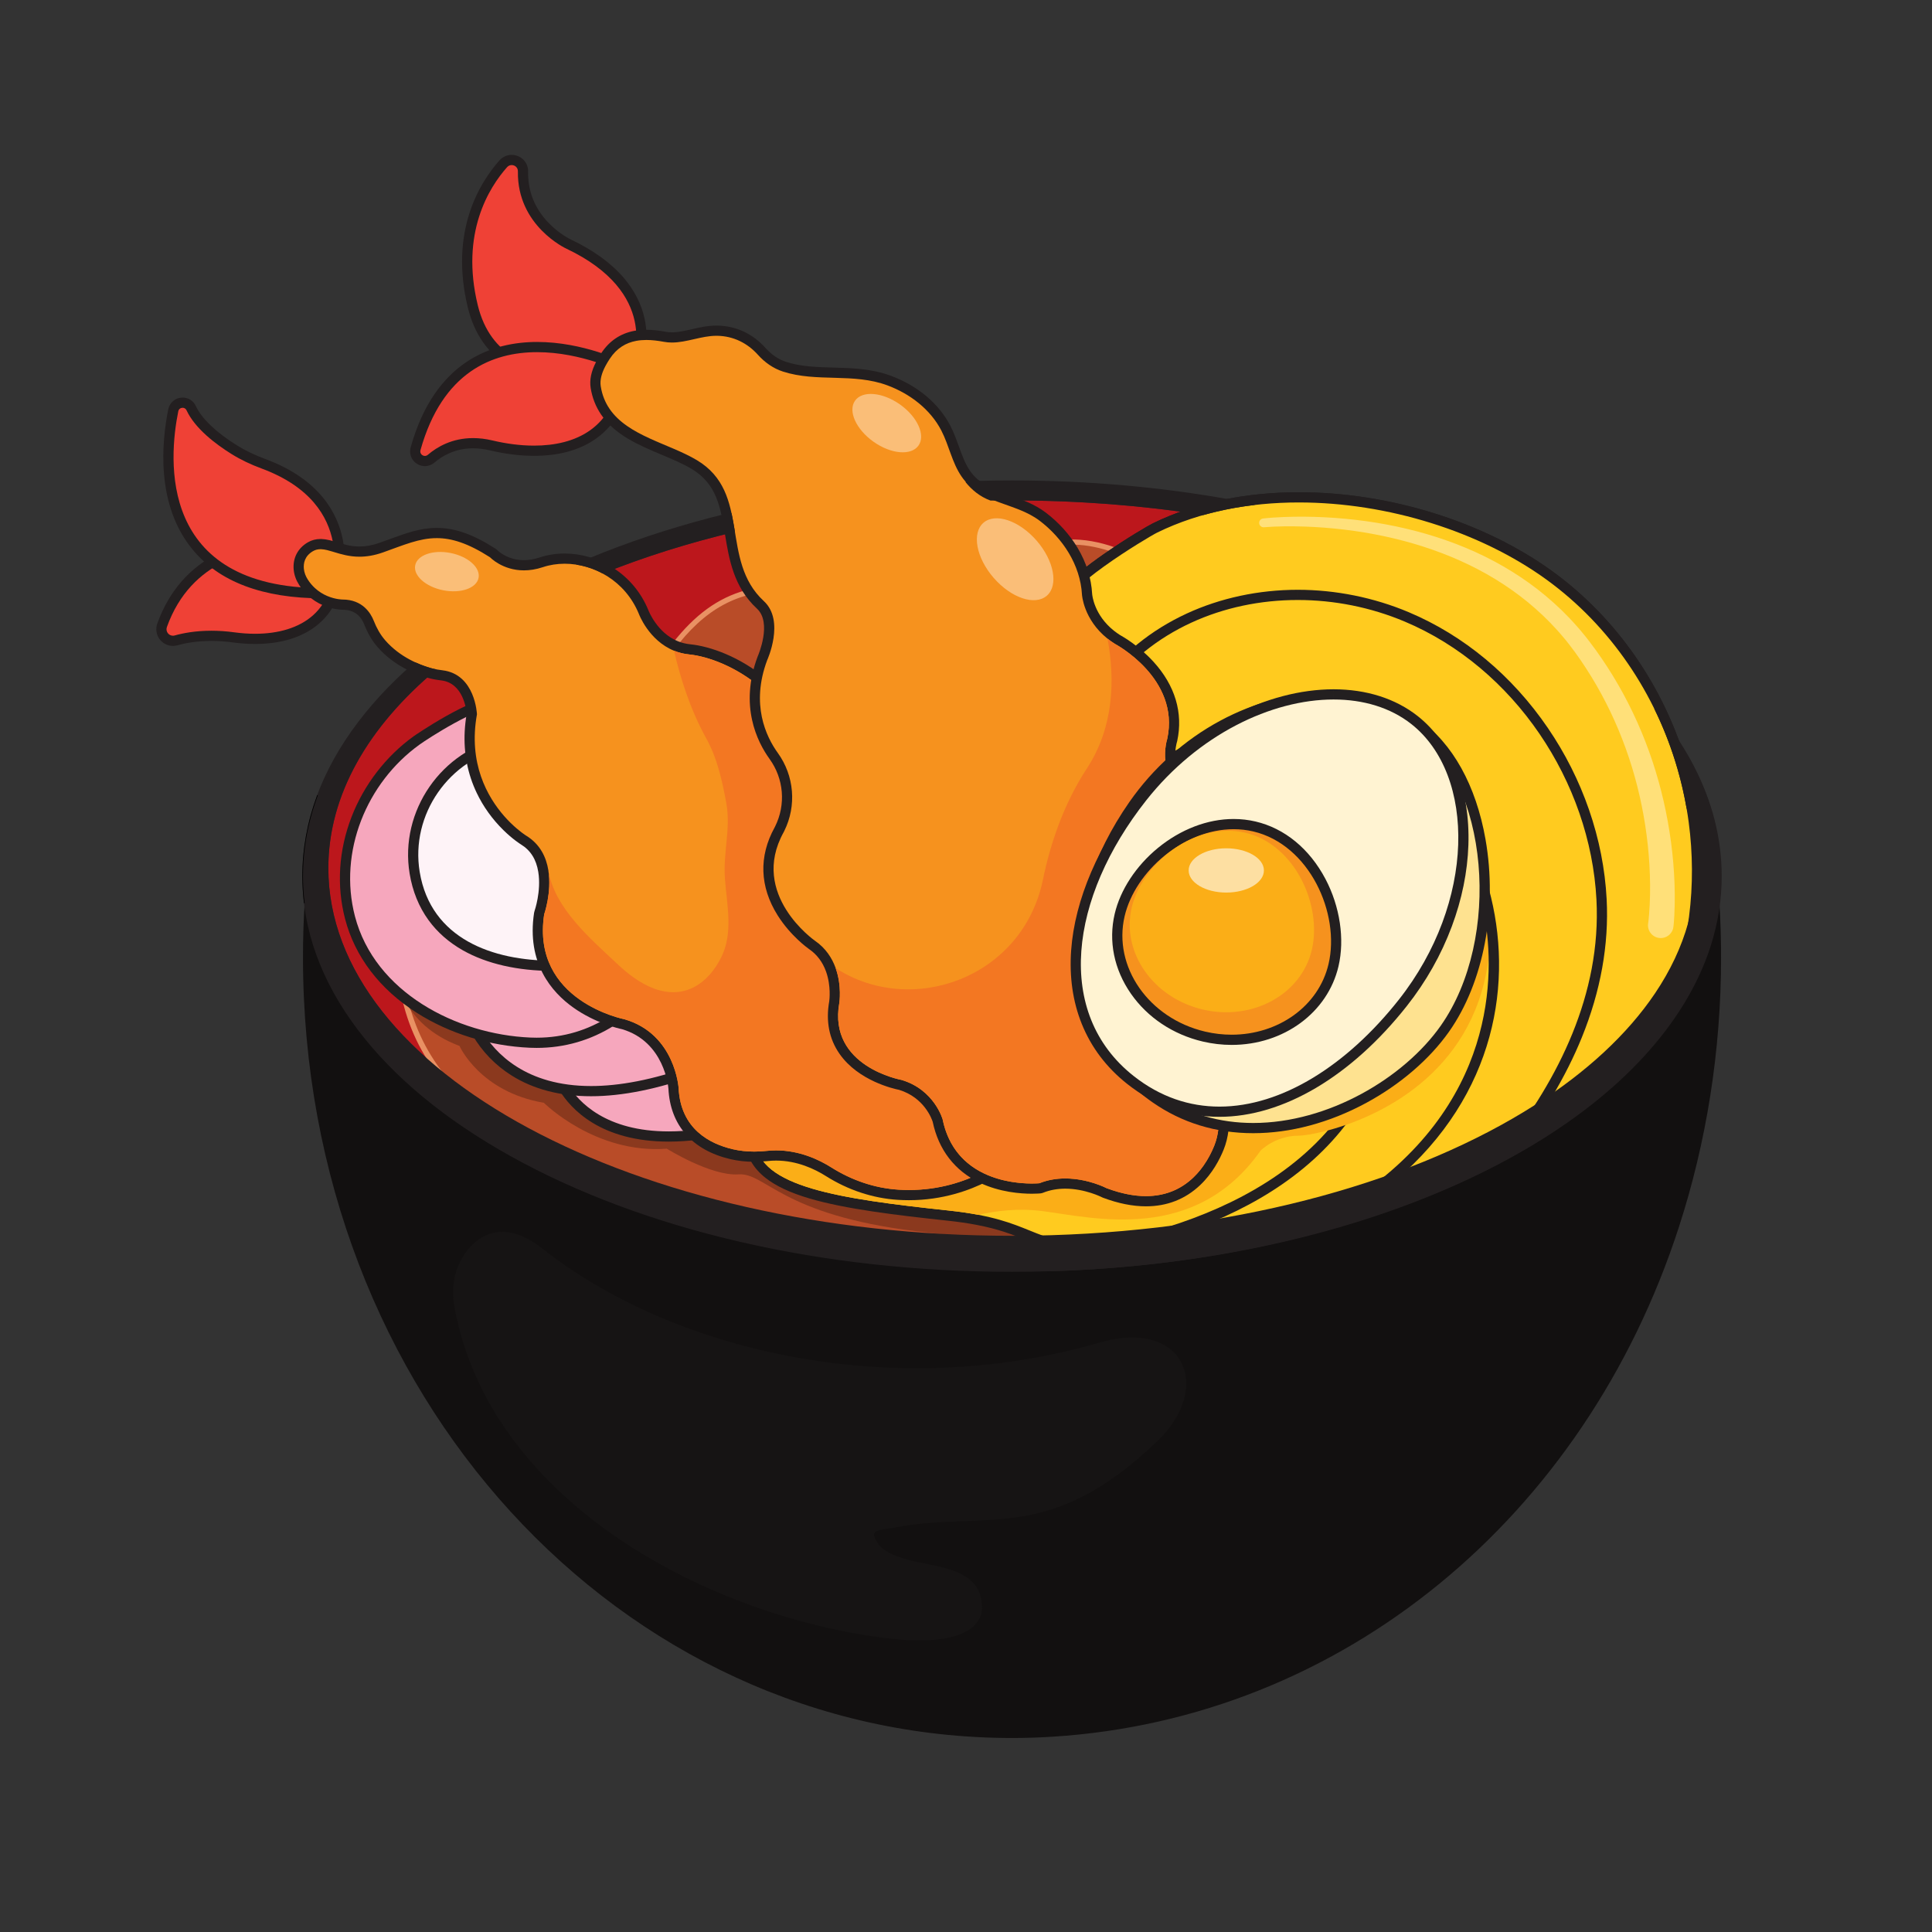<?xml version="1.0" encoding="UTF-8" standalone="no"?>
<svg
   xmlns:dc="http://purl.org/dc/elements/1.1/"
   xmlns:cc="http://creativecommons.org/ns#"
   xmlns:rdf="http://www.w3.org/1999/02/22-rdf-syntax-ns#"
   xmlns:svg="http://www.w3.org/2000/svg"
   xmlns="http://www.w3.org/2000/svg"
   xmlns:sodipodi="http://sodipodi.sourceforge.net/DTD/sodipodi-0.dtd"
   xmlns:inkscape="http://www.inkscape.org/namespaces/inkscape"
   version="1.1"
   id="svg2"
   xml:space="preserve"
   width="5333.333"
   height="5333.333"
   viewBox="0 0 5333.333 5333.333"
   sodipodi:docname="noodle-3899206.ai"><rect x="0" y="0" width="5333.333" height="5333.333" fill="#333333" stroke="none"/><defs
     id="defs6"><clipPath
       clipPathUnits="userSpaceOnUse"
       id="clipPath18"><path
         d="M 0,4000 H 4000 V 0 H 0 Z"
         id="path16" /></clipPath></defs><sodipodi:namedview
     pagecolor="#ffffff"
     bordercolor="#666666"
     borderopacity="1"
     objecttolerance="10"
     gridtolerance="10"
     guidetolerance="10"
     inkscape:pageopacity="0"
     inkscape:pageshadow="2"
     inkscape:window-width="640"
     inkscape:window-height="480"
     id="namedview4" /><g
     id="g10"
     inkscape:groupmode="layer"
     inkscape:label="noodle-3899206"
     transform="matrix(1.333,0,0,-1.333,0,5333.333)"><g
       id="g12"><g
         id="g14"
         clip-path="url(#clipPath18)"><g
           id="g20"
           transform="translate(3564.181,2018.466)"><path
             d="m 0,0 c 0,-195.991 -30.768,-384.004 -87.206,-558.233 -195.304,-603.078 -698.103,-1017.956 -1296.849,-1055.775 -27.888,-1.796 -56.015,-2.695 -84.301,-2.695 -810.953,0 -1468.382,710.701 -1468.382,1616.703 0,37.714 1.135,75.137 3.38,112.217 51.632,-425.733 687.802,-762.146 1465.002,-762.146 28.286,0 56.413,0.449 84.301,1.346 598.746,18.858 1101.545,237.614 1296.849,538.374 C -41.622,-40.038 -12.782,34.65 -3.38,112.27 -1.136,75.164 0,37.74 0,0"
             style="fill:#121010;fill-opacity:1;fill-rule:nonzero;stroke:none"
             id="path22" /></g><g
           id="g24"
           transform="translate(2095.825,3003.409)"><path
             d="m 0,0 c -391.99,0 -760.503,-85.039 -1037.656,-239.45 -276.907,-154.274 -429.406,-359.301 -429.406,-577.312 0,-218.022 152.499,-423.059 429.406,-577.338 277.15,-154.414 645.663,-239.453 1037.656,-239.453 28.11,0 56.46,0.454 84.261,1.349 290.582,9.15 566.956,65.641 799.244,163.369 228.1,95.965 399.801,225.429 496.539,374.401 57.723,88.869 86.991,182.289 86.991,277.672 0,77.197 -19.348,153.605 -57.505,227.099 C 1274.152,-328.824 916.214,-123.171 452.041,-39.542 306.586,-13.303 154.498,0 0,0 m 0,-1636.194 c -392.435,0 -761.405,85.158 -1038.942,239.787 -135.015,75.224 -241.029,162.835 -315.098,260.402 -76.748,101.095 -115.663,208.504 -115.663,319.243 0,110.732 38.915,218.135 115.663,319.227 74.069,97.562 180.083,185.171 315.098,260.392 C -761.403,-82.515 -392.433,2.641 0,2.641 c 154.655,0 306.9,-13.317 452.511,-39.583 226.854,-40.873 435.031,-113.153 602.016,-209.026 167.368,-96.092 290.936,-214.519 357.345,-342.477 38.357,-73.875 57.804,-150.692 57.804,-228.317 0,-95.901 -29.412,-189.807 -87.419,-279.11 -97.028,-149.417 -269.138,-279.227 -497.728,-375.398 -232.586,-97.848 -509.284,-154.414 -800.186,-163.575 -27.826,-0.895 -56.204,-1.349 -84.343,-1.349"
             style="fill:#231f20;fill-opacity:1;fill-rule:nonzero;stroke:none"
             id="path26" /></g><g
           id="g28"
           transform="translate(3511.655,2203.237)"><path
             d="m 0,0 c 0,-90.978 -29.667,-178.244 -84.087,-259.118 -188.317,-279.941 -673.13,-483.553 -1250.458,-501.105 -26.892,-0.835 -54.013,-1.253 -81.286,-1.253 -781.944,0 -1415.857,340.927 -1415.857,761.476 0,420.524 633.913,761.451 1415.857,761.451 152.156,0 298.735,-12.905 436.097,-36.824 C -534.648,647.219 -186,454.496 -55.591,211.946 -19.405,144.665 0,73.549 0,0"
             style="fill:#bc171c;fill-opacity:1;fill-rule:nonzero;stroke:none"
             id="path30" /></g><g
           id="g32"
           transform="translate(2391.678,2819.614)"><path
             d="m 0,0 c 0,0 -139.745,101.194 -255.396,38.55 -115.65,-62.644 -212.026,-120.469 -390.321,-86.738 -178.294,33.732 -269.851,0 -356.589,-115.65 -86.738,-115.651 -361.408,-38.551 -467.422,-245.758 -106.013,-207.207 -173.476,-525.247 67.463,-708.36 240.939,-183.113 1382.99,-558.979 2274.463,28.912 C 1763.672,-501.153 0,0 0,0"
             style="fill:#b94c28;fill-opacity:1;fill-rule:nonzero;stroke:none"
             id="path34" /></g><g
           id="g36"
           transform="translate(1630.102,2778.593)"><path
             d="m 0,0 c -102.752,0 -170.925,-38.547 -236.504,-125.987 -37.68,-50.241 -109.635,-65.246 -185.813,-81.133 -103.525,-21.59 -220.861,-46.06 -281.133,-163.861 -116.046,-226.819 -159.659,-530.279 65.959,-701.748 107.556,-81.745 444.46,-228.314 890.618,-273.621 78.8,-8.004 165.703,-13.205 258.289,-13.208 334.11,-0.011 743.018,67.702 1119.451,315.945 183.193,120.809 266.091,246.828 246.386,374.56 -14.17,91.847 -81.376,186.008 -199.756,279.865 -95.241,75.514 -223.504,150.873 -381.226,223.985 C 1027.413,-40.573 762.774,35.189 760.131,35.94 l -0.895,0.255 -0.758,0.547 c -1.37,0.989 -138.435,98.489 -249.783,38.186 L 494.937,67.456 C 383.845,7.065 287.901,-45.095 114.878,-12.356 72.001,-4.245 34.095,0 0,0 m 511.421,-1370.123 c -92.998,0 -180.213,5.223 -259.362,13.262 -243.83,24.763 -440.612,78.658 -562.756,119.512 -142.754,47.747 -267.31,106.141 -333.187,156.207 -110.1,83.678 -165.925,201.216 -165.925,349.351 0,153.238 60.745,294.849 96.955,365.623 62.573,122.299 182.537,147.316 288.379,169.39 74.172,15.468 144.231,30.078 179.519,77.13 C -154.701,0.69 -60.022,31.479 116.841,-1.977 286.167,-34.015 380.574,17.31 489.891,76.737 l 13.775,7.479 c 48.632,26.345 109.267,27.921 175.342,4.551 46.119,-16.31 79.351,-39.012 84.893,-42.919 17.123,-4.934 274.9,-80.068 536.702,-201.414 158.5,-73.467 287.5,-149.271 383.412,-225.308 120.558,-95.575 189.086,-191.991 203.678,-286.566 20.391,-132.176 -64.06,-261.706 -251.01,-384.993 -378.497,-249.603 -789.535,-317.69 -1125.262,-317.69"
             style="fill:#e99163;fill-opacity:1;fill-rule:nonzero;stroke:none"
             id="path38" /></g><g
           id="g40"
           transform="translate(822.412,1979.326)"><path
             d="m 0,0 c 0,0 7.599,-98.783 129.178,-144.376 0,0 41.793,-94.983 174.771,-117.78 0,0 106.382,-106.382 254.557,-94.984 0,0 91.185,-56.99 148.175,-53.191 56.991,3.8 87.385,-83.586 368.538,-117.78 281.153,-34.195 322.946,-3.799 322.946,-3.799 l -64.589,398.932 z"
             style="fill:#8b391e;fill-opacity:1;fill-rule:nonzero;stroke:none"
             id="path42" /></g><g
           id="g44"
           transform="translate(653.974,2338.148)"><path
             d="m 0,0 c -16.736,-49.683 -25.211,-100.571 -25.211,-151.501 0,-13.407 0.588,-26.898 1.753,-40.276 C -19.008,-127.399 -11.136,-63.031 0,0 m -24.463,-207.623 c -2.249,18.519 -3.389,37.402 -3.389,56.122 0,56.504 10.371,112.95 30.824,167.77 L 5.507,15.566 C -8.1,-57.539 -17.3,-132.604 -21.834,-207.544 Z"
             style="fill:#000000;fill-opacity:1;fill-rule:nonzero;stroke:none"
             id="path46" /></g><g
           id="g48"
           transform="translate(1385.005,1647.391)"><path
             d="m 0,0 c -135.594,0 -194.876,63.991 -218.145,102.134 -2.123,3.476 -2.056,7.866 0.173,11.275 1.966,3.013 5.307,4.79 8.842,4.79 0.468,0 0.941,-0.031 1.412,-0.095 14.847,-2 30.564,-3.01 46.718,-3.01 60.837,0 131.136,14.267 208.948,42.405 1.178,0.426 2.392,0.63 3.591,0.63 3.427,0 6.735,-1.671 8.744,-4.632 L 141.495,33.808 c 1.947,-2.871 2.362,-6.516 1.107,-9.752 -1.253,-3.235 -4.016,-5.646 -7.39,-6.453 C 86.422,5.922 40.932,0 0,0"
             style="fill:#f6a7bd;fill-opacity:1;fill-rule:nonzero;stroke:none"
             id="path50" /></g><g
           id="g52"
           transform="translate(1436.541,1816.087)"><path
             d="m 0,0 c -2.398,0 -4.825,-0.41 -7.181,-1.262 -76.654,-27.721 -145.747,-41.778 -205.358,-41.778 -15.683,0 -30.926,0.981 -45.307,2.917 -0.944,0.127 -1.886,0.189 -2.822,0.189 -7.071,0 -13.754,-3.553 -17.687,-9.579 -4.455,-6.822 -4.589,-15.597 -0.345,-22.553 24.423,-40.034 86.412,-107.193 227.166,-107.193 41.758,0 88.076,6.019 137.669,17.89 6.748,1.615 12.273,6.44 14.781,12.91 2.508,6.47 1.68,13.759 -2.216,19.5 L 17.489,-9.268 C 13.47,-3.345 6.854,0 0,0 m 0.005,-21.13 81.211,-119.691 c -51.064,-12.224 -95.008,-17.31 -132.75,-17.31 -130.244,0 -186.831,60.518 -209.13,97.068 14.941,-2.01 30.966,-3.105 48.125,-3.105 57.214,0 127.151,12.155 212.544,43.038"
             style="fill:#231f20;fill-opacity:1;fill-rule:nonzero;stroke:none"
             id="path54" /></g><g
           id="g56"
           transform="translate(1224.019,1741.351)"><path
             d="m 0,0 c -136.442,0 -203.944,66.064 -236.546,121.484 -2.177,3.704 -1.897,8.355 0.71,11.768 2.028,2.659 5.155,4.153 8.396,4.153 0.92,0 1.85,-0.119 2.767,-0.368 32.815,-8.904 66.315,-14.134 99.569,-15.539 4.153,-0.177 8.342,-0.268 12.449,-0.268 49.807,0 96.539,13 139.012,38.656 -0.991,18.756 -4.188,41.311 -9.523,67.16 -0.573,2.777 -0.005,5.67 1.576,8.024 1.581,2.356 4.043,3.975 6.831,4.496 l 112.692,21.05 c 0.651,0.121 1.302,0.18 1.946,0.18 4.35,0 8.349,-2.698 9.902,-6.904 L 222.437,57.268 c 0.976,-2.642 0.857,-5.562 -0.33,-8.115 -1.185,-2.55 -3.339,-4.526 -5.987,-5.483 C 136.002,14.693 63.289,0 0,0"
             style="fill:#f6a7bd;fill-opacity:1;fill-rule:nonzero;stroke:none"
             id="path58" /></g><g
           id="g60"
           transform="translate(1363.903,2012.711)"><path
             d="m 0,0 c -1.287,0 -2.587,-0.118 -3.891,-0.361 l -112.692,-21.05 c -5.577,-1.042 -10.5,-4.281 -13.662,-8.991 -3.162,-4.709 -4.298,-10.493 -3.151,-16.048 4.634,-22.458 7.619,-42.308 8.907,-59.216 -39.327,-22.502 -82.344,-33.899 -128.05,-33.899 -3.958,0 -7.995,0.086 -11.999,0.256 -32.476,1.373 -65.195,6.48 -97.254,15.181 -1.833,0.497 -3.693,0.738 -5.533,0.738 -6.484,0.001 -12.735,-2.99 -16.794,-8.309 -5.212,-6.827 -5.772,-16.13 -1.418,-23.533 20.27,-34.457 47.555,-62.63 81.099,-83.734 45.304,-28.504 100.667,-42.957 164.55,-42.957 64.519,0 138.442,14.904 219.717,44.299 5.293,1.916 9.604,5.863 11.975,10.967 2.372,5.106 2.608,10.946 0.657,16.225 L 19.807,-13.807 C 16.698,-5.395 8.7,0 0,0 m -0.012,-21.13 72.655,-196.624 c -85.367,-30.876 -155.33,-43.041 -212.531,-43.041 -134.45,0 -198.534,67.14 -227.437,116.276 33.673,-9.138 68.164,-14.473 101.89,-15.899 4.337,-0.184 8.637,-0.276 12.896,-0.276 56.802,0 106.726,16.189 149.818,43.483 -0.608,21.471 -4.173,46.878 -9.983,75.032 L -0.012,-21.13"
             style="fill:#231f20;fill-opacity:1;fill-rule:nonzero;stroke:none"
             id="path62" /></g><g
           id="g64"
           transform="translate(1111.365,1841.454)"><path
             d="m 0,0 c -4.406,0 -8.896,0.096 -13.346,0.284 -148.946,6.347 -329.277,90.171 -373.231,259.216 -17.329,66.673 -12.795,137.388 13.111,204.5 24.952,64.637 69.279,122.228 124.819,162.164 1.121,0.806 117.162,80.631 167.894,80.631 7.636,0 13.965,-1.75 18.812,-5.199 1.494,-1.064 2.687,-2.5 3.458,-4.163 8.724,-18.816 213.707,-462.893 218.861,-643.085 0.105,-3.726 -1.759,-7.233 -4.908,-9.227 C 108.201,15.181 55.892,0 0,0"
             style="fill:#f6a7bd;fill-opacity:1;fill-rule:nonzero;stroke:none"
             id="path66" /></g><g
           id="g68"
           transform="translate(1030.62,2558.813)"><path
             d="M 0,0 V -21.128 L -0.001,0 h -0.012 c -54.77,-0.011 -172.908,-81.792 -174.057,-82.618 -57.186,-41.12 -102.825,-100.406 -128.506,-166.936 -26.708,-69.188 -31.369,-142.137 -13.481,-210.961 20.432,-78.577 71.798,-145.92 148.546,-194.751 67.753,-43.109 151.019,-68.807 234.46,-72.362 4.6,-0.196 9.241,-0.295 13.796,-0.295 57.926,0 112.136,15.733 161.123,46.761 6.298,3.99 10.027,11.001 9.814,18.454 -5.214,182.336 -211.075,628.329 -219.836,647.225 -1.543,3.329 -3.927,6.198 -6.916,8.326 C 18.258,-2.408 9.871,0 0,0 m -0.008,-21.128 c 5.23,0.001 9.543,-1.005 12.686,-3.242 0,0 212.735,-458.851 217.884,-638.943 -43.088,-27.293 -93.02,-43.482 -149.817,-43.482 -4.263,0 -8.555,0.09 -12.896,0.275 -153.707,6.55 -322.521,93.889 -363.457,251.32 -34.624,133.213 23.98,276.409 133.873,355.429 18.234,13.111 119.535,78.634 161.727,78.643"
             style="fill:#231f20;fill-opacity:1;fill-rule:nonzero;stroke:none"
             id="path70" /></g><g
           id="g72"
           transform="translate(1144.771,2000.907)"><path
             d="m 0,0 c -161.564,0 -265.825,70.239 -286.048,192.706 -20.467,123.953 63.31,245.065 186.752,269.979 0.7,0.142 1.4,0.21 2.094,0.21 3.963,0 7.673,-2.239 9.474,-5.901 C -82.275,445.913 45.857,183.648 50.138,12.319 50.28,6.689 45.979,1.94 40.365,1.521 26.851,0.512 13.271,0 0,0"
             style="fill:#fef3f7;fill-opacity:1;fill-rule:nonzero;stroke:none"
             id="path74" /></g><g
           id="g76"
           transform="translate(1047.572,2474.366)"><path
             d="m 0,0 c -1.386,0 -2.787,-0.137 -4.187,-0.419 -128.953,-26.027 -216.467,-152.556 -195.084,-282.055 6.034,-36.539 19.198,-68.979 39.128,-96.417 18.251,-25.127 42.273,-46.209 71.398,-62.659 49.193,-27.785 113.492,-42.472 185.943,-42.472 13.533,0 27.379,0.521 41.152,1.548 11.231,0.839 19.831,10.339 19.549,21.598 -1.833,73.298 -25.842,171.28 -71.363,291.224 C 52.906,-81.041 20.321,-14.587 18.951,-11.802 15.346,-4.477 7.926,0 0,0 m -0.007,-21.13 c 0,0 132.51,-269.293 136.784,-440.274 -13.032,-0.972 -26.283,-1.49 -39.579,-1.49 -123.624,0 -252.641,44.687 -275.623,183.863 -19.635,118.907 61.302,234.263 178.418,257.901"
             style="fill:#231f20;fill-opacity:1;fill-rule:nonzero;stroke:none"
             id="path78" /></g><g
           id="g80"
           transform="translate(2343.84,1406.459)"><path
             d="m 0,0 c -125.449,0 -169.325,17.771 -215.775,36.583 -27.483,11.131 -55.898,22.639 -103.779,31.743 -18.484,3.539 -38.513,6.444 -61.244,8.88 -103.179,11.057 -210.134,23.7 -284.424,45.774 -80.924,24.045 -120.589,57.933 -124.823,106.642 -1.092,12.614 7.18,28.995 26.026,51.557 136.64,163.535 799.138,612.334 827.274,631.359 0.805,0.546 1.684,0.978 2.61,1.282 3.856,1.272 95.673,31.125 203.222,31.125 144.55,0 246.632,-55.017 295.21,-159.1 5.037,-10.807 9.553,-22.232 13.424,-33.958 C 620.715,621.604 592.187,436.842 505.046,281.182 411.264,113.722 268.969,12.592 114.649,3.72 71.687,1.251 33.113,0 0,0"
             style="fill:#ffcb1f;fill-opacity:1;fill-rule:nonzero;stroke:none"
             id="path82" /></g><g
           id="g84"
           transform="translate(2612.948,2361.968)"><path
             d="M 0,0 V -21.128 L -0.009,0 c -109.239,-0.004 -202.618,-30.362 -206.54,-31.654 -1.85,-0.61 -3.608,-1.473 -5.222,-2.565 -28.186,-19.059 -691.879,-468.673 -829.461,-633.338 -21.039,-25.183 -29.812,-43.452 -28.447,-59.234 2.486,-28.6 16.52,-53.227 41.711,-73.205 21.34,-16.925 50.985,-30.879 90.628,-42.658 75.147,-22.329 182.645,-35.043 286.31,-46.152 22.445,-2.408 42.192,-5.269 60.371,-8.749 46.879,-8.915 74.804,-20.224 101.809,-31.162 47.433,-19.21 92.235,-37.355 219.744,-37.355 33.781,0 71.479,1.221 115.252,3.734 83.616,4.808 162.493,34.788 234.441,89.108 63.548,47.976 120.454,114.971 164.567,193.741 88.523,158.126 117.369,346.213 73.493,479.176 -4.001,12.114 -8.67,23.923 -13.88,35.105 -28.265,60.561 -73.525,105.216 -134.528,132.736 C 122.478,-10.925 65.201,0 0,0 m -0.021,-21.128 c 107.116,0.004 228.504,-30.591 285.636,-153.004 4.886,-10.485 9.218,-21.446 12.968,-32.802 42.6,-129.093 12.545,-311.456 -71.862,-462.232 -81.793,-146.049 -214.583,-262.465 -381.786,-272.078 -44.489,-2.554 -82.022,-3.7 -114.041,-3.7 -196.765,0 -186.431,43.201 -317.581,68.14 -17.801,3.408 -38.217,6.445 -62.092,9.007 -228.474,24.482 -391.69,48.964 -399.85,142.826 -0.846,9.772 7.658,24.773 23.61,43.867 137.254,164.272 825.082,629.383 825.082,629.383 0,0 92.825,30.589 199.916,30.593"
             style="fill:#231f20;fill-opacity:1;fill-rule:nonzero;stroke:none"
             id="path86" /></g><g
           id="g88"
           transform="translate(2180.122,1379.056)"><path
             d="m 0,0 c -5.53,0 -10.149,4.279 -10.533,9.832 -0.395,5.666 3.762,10.629 9.408,11.237 176.157,18.928 595.582,101.278 685.506,456.208 9.666,38.139 13.507,76.183 11.418,113.076 -8.927,156.665 -128.294,274.808 -277.656,274.808 -42.538,0 -84.872,-9.553 -125.823,-28.395 -1.428,-0.657 -2.929,-0.97 -4.41,-0.97 -3.846,0 -7.544,2.112 -9.406,5.751 l -103.132,201.322 c -24.138,47.153 -49.611,96.917 -72.958,142.482 -46.186,90.126 -86.529,168.91 -86.666,169.181 -2.917,5.696 -3.185,12.354 -0.748,19.692 16.779,50.528 183.313,147.719 196.808,154.342 44.116,21.622 92.916,37.95 145.047,48.53 48.418,9.874 99.889,14.882 152.981,14.882 185.096,0 378.978,-60.42 518.636,-161.623 131.187,-95.106 229.052,-236.451 275.572,-397.998 10.535,-36.544 18.435,-74.199 23.48,-111.916 18.257,-136.881 -0.513,-275.067 -52.859,-389.107 -0.214,-0.467 -0.465,-0.917 -0.743,-1.348 C 1203.045,420.854 1087.957,319.466 941.099,236.782 847.03,183.791 740.448,138.406 624.315,101.892 431.756,41.264 221.817,6.984 0.338,0.006 0.224,0.003 0.11,0 0,0"
             style="fill:#ffcb1f;fill-opacity:1;fill-rule:nonzero;stroke:none"
             id="path90" /></g><g
           id="g92"
           transform="translate(2689.974,2981.597)"><path
             d="M 0,0 V -21.128 L -0.007,0 c -53.811,-0.001 -105.995,-5.08 -155.108,-15.095 -52.999,-10.759 -102.656,-27.377 -147.572,-49.392 -9.24,-4.534 -53.843,-30.558 -99.598,-62.325 -81.532,-56.605 -97.6,-83.141 -102.593,-98.176 -4.189,-12.614 -1.54,-22.153 1.421,-27.934 2.1,-4.107 42.072,-82.159 86.617,-169.087 22.812,-44.521 47.656,-93.053 71.3,-139.239 l 11.936,-23.316 92.853,-181.248 c 3.729,-7.278 11.122,-11.499 18.816,-11.499 2.959,0 5.961,0.624 8.819,1.938 39.562,18.203 80.409,27.431 121.405,27.429 143.676,-0.009 258.508,-113.869 267.109,-264.848 2.03,-35.811 -1.709,-72.781 -11.108,-109.877 -88.297,-348.501 -502.437,-429.606 -676.394,-448.3 -11.294,-1.214 -19.607,-11.139 -18.821,-22.47 0.771,-11.105 10.012,-19.666 21.067,-19.666 0.224,0 0.45,0 0.676,0.011 111.406,3.511 221.814,14.191 328.158,31.747 103.736,17.125 204.221,40.885 298.664,70.62 116.831,36.737 224.091,82.415 318.795,135.763 73.643,41.463 139.45,87.469 195.587,136.74 57.175,50.181 104.583,103.984 140.909,159.915 0.559,0.861 1.054,1.762 1.482,2.694 53.167,115.83 72.249,256.077 53.731,394.907 -5.114,38.245 -13.122,76.414 -23.803,113.455 -47.165,163.793 -146.434,307.137 -279.517,403.62 C 383.424,-61.17 187.229,0 0,0 m -0.016,-21.128 c 183.823,0.003 375.701,-60.526 512.439,-159.611 132.55,-96.096 226.713,-236.426 271.617,-392.368 10.408,-36.094 18.163,-73.012 23.161,-110.394 17.003,-127.475 2.241,-265.151 -51.989,-383.3 -71.312,-109.801 -184.643,-208.396 -329.147,-289.755 -92.978,-52.376 -198.837,-97.564 -314.77,-134.018 -185.338,-58.353 -396.31,-94.318 -621.143,-101.403 298.952,32.127 617.897,161.302 694.619,464.118 9.609,37.923 13.937,77.16 11.722,116.268 -9.65,169.377 -138.633,284.765 -288.202,284.775 -42.51,0.002 -86.666,-9.315 -130.238,-29.362 0,0 -42.251,82.467 -92.85,181.241 -27.077,52.891 -56.55,110.472 -83.24,162.564 -47.764,93.21 -86.537,168.927 -86.614,169.081 -18.549,36.223 171.735,150.25 191.263,159.833 44.364,21.744 92.36,37.485 142.494,47.661 48.737,9.939 99.5,14.669 150.878,14.67"
             style="fill:#231f20;fill-opacity:1;fill-rule:nonzero;stroke:none"
             id="path94" /></g><g
           id="g96"
           transform="translate(2839.669,1692.802)"><path
             d="m 0,0 c -71.176,-33.462 -134.243,-43.709 -150.75,-43.709 -47.538,0 -78.095,-30.583 -78.095,-30.583 -135.828,-193.534 -346.37,-139.208 -451.615,-125.634 -50.998,6.603 -98.034,0.423 -132.949,-7.711 -17.8,3.407 -38.216,6.444 -62.09,9.006 -228.475,24.482 -391.69,48.964 -399.851,142.826 -0.845,9.772 7.659,24.773 23.611,43.867 L 71.862,462.232 232.938,519.938 C 296.111,207.532 133.688,62.83 0,0"
             style="fill:#fbae17;fill-opacity:1;fill-rule:nonzero;stroke:none"
             id="path98" /></g><g
           id="g100"
           transform="translate(3116.045,1614.478)"><path
             d="m 0,0 c -3.002,0 -5.958,1.279 -8.026,3.688 -3.281,3.828 -3.4,9.44 -0.287,13.404 133.294,169.639 196.491,339.792 187.837,505.73 -12.817,245.947 -169.822,473.713 -390.687,566.77 -68.059,28.678 -143.222,43.836 -217.364,43.836 -160.473,0 -301.543,-67.392 -387.038,-184.898 -1.997,-2.744 -5.18,-4.349 -8.54,-4.349 -0.274,0 -0.549,0.01 -0.823,0.032 -3.66,0.286 -6.907,2.448 -8.581,5.715 -46.112,89.981 -86.512,168.873 -86.661,169.17 -2.922,5.707 -3.19,12.365 -0.753,19.703 16.779,50.529 183.314,147.719 196.808,154.342 44.116,21.623 92.916,37.948 145.048,48.53 48.418,9.874 99.888,14.882 152.98,14.882 185.096,0 378.979,-60.42 518.636,-161.622 131.187,-95.107 229.053,-236.453 275.572,-397.999 10.535,-36.545 18.438,-74.2 23.481,-111.916 18.256,-136.881 -0.514,-275.067 -52.86,-389.107 -0.214,-0.467 -0.465,-0.917 -0.743,-1.348 C 267.122,185.432 152.034,84.043 5.179,1.359 3.551,0.443 1.767,0 0,0"
             style="fill:#ffcb1f;fill-opacity:1;fill-rule:nonzero;stroke:none"
             id="path102" /></g><g
           id="g104"
           transform="translate(2689.975,2981.597)"><path
             d="M 0,0 V -21.128 L -0.008,0 c -53.811,-0.001 -105.995,-5.08 -155.108,-15.096 -52.998,-10.757 -102.655,-27.376 -147.571,-49.391 -9.242,-4.534 -53.843,-30.558 -99.599,-62.325 -81.532,-56.605 -97.6,-83.141 -102.593,-98.176 -4.189,-12.614 -1.54,-22.153 1.421,-27.934 2.112,-4.132 42.076,-82.166 86.617,-169.086 3.348,-6.533 9.845,-10.859 17.162,-11.429 0.55,-0.043 1.099,-0.064 1.645,-0.064 6.722,0 13.087,3.208 17.081,8.697 83.488,114.746 221.444,180.554 378.495,180.55 72.752,-0.002 146.496,-14.874 213.262,-43.008 217.217,-91.518 371.631,-315.593 384.239,-557.584 8.519,-163.311 -53.923,-331.083 -185.592,-498.656 -6.229,-7.928 -5.989,-19.153 0.574,-26.807 4.131,-4.817 10.044,-7.376 16.049,-7.376 3.534,0 7.101,0.886 10.356,2.719 73.647,41.465 139.454,87.471 195.591,136.742 57.175,50.181 104.583,103.984 140.909,159.915 0.559,0.861 1.054,1.762 1.482,2.694 53.167,115.83 72.249,256.077 53.731,394.907 -5.114,38.244 -13.122,76.414 -23.803,113.455 -47.165,163.793 -146.434,307.137 -279.517,403.62 C 383.423,-61.17 187.229,0 0,0 m -0.017,-21.128 c 183.823,0.003 375.702,-60.527 512.439,-159.611 132.55,-96.096 226.713,-236.426 271.617,-392.368 10.408,-36.095 18.163,-73.013 23.161,-110.394 17.003,-127.475 2.241,-265.152 -51.989,-383.3 -71.312,-109.801 -184.643,-208.396 -329.147,-289.755 110.163,140.202 200.306,316.755 190.079,512.81 -12.727,244.257 -169.726,480.142 -397.134,575.954 -70.556,29.731 -146.476,44.664 -221.466,44.666 -153.681,0.003 -303.504,-62.698 -395.581,-189.247 -47.764,93.21 -86.537,168.927 -86.614,169.081 -18.55,36.223 171.735,150.25 191.263,159.833 44.364,21.744 92.36,37.485 142.494,47.661 48.737,9.939 99.5,14.669 150.878,14.67"
             style="fill:#231f20;fill-opacity:1;fill-rule:nonzero;stroke:none"
             id="path106" /></g><g
           id="g108"
           transform="translate(2801.268,1480.457)"><path
             d="m 0,0 c -4.011,0 -7.799,2.298 -9.573,6.103 -2.24,4.798 -0.575,10.517 3.888,13.367 C 313.9,223.483 303.54,508.106 284.251,621.008 252.345,807.756 131.93,966.042 -2.071,997.378 c -46.234,10.808 -91.669,16.288 -135.048,16.288 -135.304,0 -228.219,-52.035 -282.342,-95.685 -1.893,-1.529 -4.24,-2.342 -6.631,-2.342 -0.732,0 -1.468,0.076 -2.197,0.231 -3.11,0.662 -5.757,2.689 -7.206,5.52 l -10.26,20.043 c -24.143,47.163 -49.625,96.941 -72.976,142.516 -1.819,3.547 -1.486,7.812 0.859,11.033 89.516,123.033 236.814,193.596 404.122,193.596 76.936,0 154.937,-15.731 225.568,-45.495 112.535,-47.413 210.634,-129.052 283.696,-236.09 72.03,-105.529 113.487,-226.228 119.885,-349.05 8.932,-171.191 -55.776,-346.106 -192.32,-519.885 -0.856,-1.088 -1.916,-1.996 -3.123,-2.677 C 225.885,82.39 119.3,37.005 3.17,0.49 2.117,0.16 1.053,0 0,0"
             style="fill:#ffcb1f;fill-opacity:1;fill-rule:nonzero;stroke:none"
             id="path110" /></g><g
           id="g112"
           transform="translate(2687.544,2779.599)"><path
             d="M 0,0 V -21.128 L -0.009,0 c -80.761,-0.004 -160.206,-16.99 -229.766,-49.122 -74.594,-34.457 -136.136,-84.528 -182.916,-148.822 -4.688,-6.443 -5.353,-14.974 -1.719,-22.065 22.878,-44.654 47.802,-93.34 71.508,-139.648 l 11.728,-22.91 c 2.899,-5.661 8.193,-9.716 14.413,-11.038 1.457,-0.31 2.93,-0.462 4.393,-0.462 4.783,0 9.474,1.625 13.265,4.683 52.797,42.583 143.488,93.344 275.707,93.343 42.572,0 87.201,-5.386 132.647,-16.009 61.727,-14.435 123.562,-58.578 174.116,-124.297 51.878,-67.44 88.881,-153.94 104.194,-243.567 18.933,-110.824 29.044,-390.246 -285.206,-590.853 -8.93,-5.702 -12.257,-17.137 -7.779,-26.739 3.549,-7.608 11.127,-12.202 19.148,-12.202 2.104,0 4.238,0.316 6.339,0.977 116.836,36.738 224.098,82.417 318.802,135.765 2.411,1.358 4.532,3.177 6.243,5.354 62.36,79.364 110.521,160.3 143.145,240.558 39.026,96.005 56.326,192.366 51.42,286.407 -3.244,62.26 -15.55,124.63 -36.575,185.375 -20.666,59.707 -49.31,116.593 -85.135,169.079 -74.209,108.72 -173.908,191.665 -288.32,239.87 C 157.726,-16.019 78.316,0 0,0 m -0.026,-21.128 c 75.004,0.003 150.896,-14.929 221.464,-44.666 227.41,-95.812 384.409,-331.697 397.135,-575.954 10.228,-196.055 -79.916,-372.609 -190.078,-512.81 -92.978,-52.376 -198.838,-97.564 -314.77,-134.018 511.083,326.261 281.253,931.404 0.335,997.099 -49.817,11.645 -95.623,16.564 -137.455,16.564 -140.498,0.002 -236.225,-55.483 -288.972,-98.025 -27.077,52.891 -56.55,110.47 -83.24,162.563 92.068,126.538 241.915,189.239 395.581,189.247"
             style="fill:#231f20;fill-opacity:1;fill-rule:nonzero;stroke:none"
             id="path114" /></g><g
           id="g116"
           transform="translate(2615.75,2927.268)"><path
             d="m 0,0 c 14.555,1.616 28.57,2.428 42.849,3.036 14.215,0.558 28.431,0.78 42.644,0.666 28.426,-0.206 56.843,-1.65 85.169,-4.327 56.641,-5.34 112.977,-15.582 167.899,-31.577 54.875,-16.027 108.385,-37.875 158.352,-66.643 24.969,-14.376 49.036,-30.451 71.894,-48.171 22.769,-17.822 44.475,-37.13 64.488,-58.125 4.94,-5.304 10.003,-10.505 14.732,-16.004 l 7.202,-8.158 6.954,-8.37 c 9.295,-11.162 18.023,-22.782 26.466,-34.361 16.806,-23.351 32.524,-47.519 46.868,-72.502 28.766,-49.922 52.366,-102.855 70.608,-157.576 18.228,-54.736 31.127,-111.237 38.707,-168.5 3.796,-28.637 6.236,-57.47 7.244,-86.44 0.489,-14.489 0.635,-29.008 0.326,-43.593 -0.152,-7.293 -0.415,-14.602 -0.812,-21.954 -0.208,-3.681 -0.437,-7.367 -0.724,-11.09 l -0.47,-5.632 -0.279,-2.883 -0.352,-3.192 c -1.6,-14.498 -14.65,-24.955 -29.149,-23.356 -14.499,1.6 -24.956,14.65 -23.356,29.149 0.012,0.114 0.025,0.228 0.04,0.341 l 0.122,0.955 0.567,4.402 0.533,4.867 0.905,9.938 c 0.532,6.678 0.949,13.415 1.263,20.175 0.635,13.522 0.849,27.135 0.739,40.762 -0.249,27.26 -1.854,54.591 -4.754,81.798 -5.788,54.42 -16.654,108.386 -32.635,160.815 -15.997,52.422 -37.132,103.312 -63.308,151.554 -13.048,24.143 -27.441,47.564 -42.914,70.27 -7.839,11.345 -15.731,22.432 -24.166,33.1 l -6.318,8.022 -6.563,7.823 c -4.303,5.281 -8.936,10.274 -13.446,15.38 -18.289,20.203 -38.253,38.893 -59.324,56.283 -21.16,17.287 -43.577,33.114 -66.991,47.406 -46.849,28.597 -97.656,50.928 -150.307,67.778 -52.69,16.821 -107.258,28.22 -162.444,34.849 -27.597,3.323 -55.363,5.447 -83.17,6.361 -13.903,0.468 -27.817,0.605 -41.713,0.416 -13.827,-0.225 -27.923,-0.708 -41.358,-1.852 l -0.235,-0.02 c -5.026,-0.428 -9.448,3.299 -9.877,8.326 C -8.515,-4.91 -4.902,-0.548 0,0"
             style="fill:#ffe079;fill-opacity:1;fill-rule:nonzero;stroke:none"
             id="path118" /></g><g
           id="g120"
           transform="translate(358.102,2673.934)"><path
             d="m 0,0 c -7.719,0 -15.008,3.813 -19.499,10.203 -4.546,6.469 -5.607,14.474 -2.913,21.964 23.342,64.86 64.785,112.262 123.18,140.89 42.155,20.667 92.02,31.145 148.21,31.145 48.196,0 82.767,-7.894 84.215,-8.231 4.381,-1.016 7.637,-4.694 8.115,-9.165 C 347.274,131.133 335.81,86.781 307.235,54.984 277.272,21.642 229.85,4.017 170.106,4.016 h -0.016 c -14.342,0 -29.297,1.048 -44.449,3.114 C 110.109,9.248 94.634,10.322 79.648,10.322 46.936,10.322 21.852,5.206 6.569,0.913 4.41,0.307 2.2,0 0,0"
             style="fill:#ef4136;fill-opacity:1;fill-rule:nonzero;stroke:none"
             id="path122" /></g><g
           id="g124"
           transform="translate(607.08,2888.699)"><path
             d="m 0,0 v 0 c -57.813,0.002 -109.244,-10.839 -152.861,-32.223 -60.944,-29.878 -104.167,-79.268 -128.469,-146.799 -3.818,-10.612 -2.244,-22.431 4.212,-31.616 6.466,-9.2 16.986,-14.692 28.14,-14.692 3.166,0 6.338,0.44 9.427,1.307 14.641,4.112 38.71,9.015 70.223,9.016 14.512,0 29.503,-1.042 44.564,-3.096 15.629,-2.131 31.064,-3.211 45.878,-3.211 62.839,0 112.98,18.837 145.005,54.476 30.66,34.121 43.013,81.225 36.715,140.003 -0.958,8.942 -7.471,16.298 -16.231,18.331 C 85.106,-8.157 49.392,-0.002 0,0 m 0,-21.128 c 47.541,-0.002 81.827,-7.958 81.827,-7.958 13.302,-124.153 -66.021,-171.1 -160.713,-171.1 -14.081,0 -28.517,1.04 -43.023,3.018 -17.136,2.336 -32.973,3.289 -47.419,3.289 -33.071,-0.001 -58.818,-4.995 -75.937,-9.803 -1.261,-0.354 -2.505,-0.52 -3.713,-0.52 -8.872,0 -15.732,8.966 -12.471,18.026 C -211.11,-46.291 -84.568,-21.125 0,-21.128"
             style="fill:#231f20;fill-opacity:1;fill-rule:nonzero;stroke:none"
             id="path126" /></g><g
           id="g128"
           transform="translate(668.04,2772.463)"><path
             d="m 0,0 c -120.479,0.005 -208.491,32.938 -261.593,97.883 -72.89,89.149 -61.102,214.33 -47.589,281.016 1.878,9.269 9.819,15.745 19.313,15.745 7.681,0 14.468,-4.341 17.712,-11.327 16.522,-35.578 57.694,-66.484 89.323,-86.148 17.889,-11.12 37.486,-20.555 59.913,-28.845 C -12.661,227.571 21.997,158.766 31.657,108.221 42.108,53.536 26.383,9.029 25.708,7.162 24.227,3.06 20.377,0.29 16.018,0.188 10.642,0.063 5.261,0 0.028,0 Z"
             style="fill:#ef4136;fill-opacity:1;fill-rule:nonzero;stroke:none"
             id="path130" /></g><g
           id="g132"
           transform="translate(378.171,3177.669)"><path
             d="m 0,0 c -14.579,0 -26.778,-9.955 -29.667,-24.209 -13.885,-68.522 -25.884,-197.291 49.771,-289.813 55.205,-67.516 145.967,-101.749 269.765,-101.749 5.333,0 10.805,0.064 16.264,0.191 8.72,0.203 16.418,5.743 19.381,13.947 0.715,1.979 17.377,49.132 6.388,106.631 -10.17,53.216 -46.407,125.566 -161.291,168.028 -21.751,8.04 -40.722,17.169 -57.998,27.908 -42.984,26.722 -73.284,55.711 -85.32,81.627 C 22.297,-6.682 11.839,0 0,0 m 0,-21.128 c 3.241,0 6.487,-1.671 8.13,-5.21 17.654,-38.013 60.657,-70.361 93.328,-90.671 19.481,-12.111 40.312,-21.829 61.828,-29.783 204.496,-75.583 142.356,-247.665 142.356,-247.665 -5.352,-0.125 -10.59,-0.186 -15.773,-0.186 -341.39,0 -318.891,267.231 -298.828,366.238 0.958,4.726 4.955,7.277 8.959,7.277"
             style="fill:#231f20;fill-opacity:1;fill-rule:nonzero;stroke:none"
             id="path134" /></g><g
           id="g136"
           transform="translate(1882.337,1526.061)"><path
             d="m 0,0 c -7.343,0 -14.811,0.232 -22.195,0.694 -49.763,3.077 -99.607,19.563 -144.137,47.67 -24.314,15.359 -62.906,33.663 -108.685,33.663 -6.088,0 -12.232,-0.33 -18.26,-0.977 -9.167,-0.993 -18.265,-1.496 -27.036,-1.496 -16.449,0 -32.346,1.766 -47.252,5.251 -73.924,17.354 -116.516,65.716 -119.941,136.173 -0.266,4.126 -7.784,104.633 -104.028,132.858 -5.738,1.169 -52.622,11.44 -96.965,42.814 -43.477,30.763 -92.187,88.065 -77.345,186.362 0.099,0.661 0.262,1.311 0.485,1.942 0.148,0.421 15.05,43.583 8.221,85.858 -4.684,29.098 -18.512,50.824 -41.098,64.577 -0.664,0.407 -15.538,9.633 -34.269,28.062 -30.913,30.418 -82.01,96.388 -76.903,196.452 0.625,11.984 2.033,24.228 4.186,36.425 -0.621,9.403 -6.866,73.318 -61.965,80.005 -10.257,1.249 -18.094,2.724 -25.411,4.782 -23.247,6.537 -67.15,23.141 -99.976,60.892 -10.325,11.887 -18.922,26.498 -25.555,43.432 -6.69,17.043 -21.653,37.368 -54.921,37.368 -0.679,0 -16.83,0.094 -35.952,8.273 -10.643,4.586 -20.187,10.747 -28.394,18.326 -6.267,5.765 -11.843,12.453 -16.56,19.863 -5.504,8.629 -8.746,17.634 -9.632,26.757 -1.889,19.944 6.663,36.502 24.082,46.648 6.325,3.691 13.135,5.489 20.812,5.489 0.731,0 1.467,-0.017 2.207,-0.049 4.019,-0.139 8.452,-0.797 13.864,-2.065 0.087,-0.02 0.26,-0.064 0.26,-0.064 4.173,-0.998 8.453,-2.258 12.091,-3.358 1.076,-0.339 2.054,-0.641 3.057,-0.941 13.986,-4.255 29.785,-9.06 49.237,-9.06 14.755,0 29.617,2.728 45.434,8.34 6.861,2.436 13.455,4.854 19.838,7.194 33.572,12.307 62.565,22.935 94.845,22.935 35.648,0 71.456,-12.764 116.105,-41.386 0.728,-0.466 1.396,-1.022 1.989,-1.652 0.898,-0.934 23.234,-23.737 62.441,-23.737 11.671,0 23.8,2.072 36.052,6.156 15.116,5.04 31.34,7.596 48.22,7.596 71.725,0 135.91,-43.33 163.52,-110.39 0.053,-0.128 0.102,-0.255 0.15,-0.385 0.18,-0.485 19.36,-50.871 66.915,-70.147 9.034,-3.658 18.673,-6.018 28.644,-7.016 38.547,-3.862 99.073,-24.439 153.348,-70.604 2.673,-2.274 4.043,-5.729 3.653,-9.217 -6.517,-58.434 14.811,-102.131 33.852,-128.499 36.502,-50.508 41.967,-116.571 14.262,-172.404 -1.019,-2.068 -1.639,-3.216 -1.639,-3.216 -27.63,-49.991 -25.874,-100.358 5.164,-149.803 23.633,-37.649 55.789,-60.402 56.112,-60.628 69.153,-47.329 55.917,-135.627 55.318,-139.363 -5.953,-33.172 -0.557,-61.94 16.001,-85.703 34.006,-48.801 103.757,-61.7 104.457,-61.824 0.401,-0.072 0.796,-0.165 1.185,-0.284 72.651,-21.785 91.27,-86.068 92.028,-88.794 0.065,-0.234 0.122,-0.469 0.171,-0.709 9.718,-47.484 35.357,-82.091 76.202,-102.858 3.544,-1.8 5.774,-5.437 5.777,-9.412 0.002,-3.974 -2.226,-7.61 -5.768,-9.416 C 122.83,20.337 68.545,0 0,0"
             style="fill:#f6921e;fill-opacity:1;fill-rule:nonzero;stroke:none"
             id="path138" /></g><g
           id="g140"
           transform="translate(904.477,2907.72)"><path
             d="m 0,0 c -34.158,0 -63.962,-10.927 -98.473,-23.579 -6.365,-2.333 -12.947,-4.746 -19.747,-7.16 -14.66,-5.201 -28.365,-7.731 -41.897,-7.731 -17.88,0 -32.235,4.366 -46.117,8.589 -1.035,0.31 -1.967,0.597 -2.876,0.884 -0.081,0.025 -0.161,0.051 -0.243,0.075 -3.763,1.139 -8.199,2.444 -12.607,3.502 -0.132,0.033 -0.263,0.065 -0.395,0.096 -6.056,1.418 -11.107,2.161 -15.883,2.336 -0.873,0.036 -1.739,0.055 -2.601,0.055 -9.464,0 -18.259,-2.333 -26.141,-6.935 -20.859,-12.149 -31.532,-32.833 -29.267,-56.739 1.052,-10.842 4.835,-21.416 11.25,-31.473 5.202,-8.17 11.37,-15.563 18.324,-21.962 9.057,-8.364 19.607,-15.18 31.325,-20.229 20.785,-8.89 38.237,-9.146 40.159,-9.146 21.929,0 37.1,-10.319 45.091,-30.671 7.068,-18.047 16.291,-33.693 27.405,-46.489 34.635,-39.829 80.713,-57.279 105.096,-64.137 7.853,-2.21 16.178,-3.782 26.99,-5.098 44.739,-5.43 51.657,-58.136 52.608,-69.024 -2.096,-12.178 -3.474,-24.395 -4.099,-36.356 -2.305,-45.17 6.027,-88.01 24.763,-127.355 13.554,-28.463 32.153,-54.434 55.282,-77.192 19.575,-19.261 35.439,-29.097 36.105,-29.507 20.183,-12.289 32.011,-31.008 36.239,-57.274 6.436,-39.838 -7.608,-80.263 -7.75,-80.667 -0.446,-1.261 -0.771,-2.561 -0.971,-3.884 -15.645,-103.619 35.788,-164.084 81.69,-196.561 44.905,-31.772 92.506,-42.766 100.488,-44.446 88.162,-26.134 95.842,-120.213 96.063,-123.299 3.737,-75.487 49.21,-127.248 128.059,-145.761 15.714,-3.674 32.422,-5.533 49.678,-5.533 9.151,0 18.631,0.524 28.179,1.557 5.646,0.609 11.409,0.917 17.117,0.916 43.254,0 79.908,-17.418 103.041,-32.028 46.032,-29.057 97.6,-46.097 149.134,-49.283 7.592,-0.475 15.281,-0.715 22.843,-0.715 70.637,0 126.594,20.965 161.096,38.553 7.081,3.61 11.538,10.887 11.533,18.836 0,7.947 -4.468,15.22 -11.553,18.822 -37.833,19.233 -61.601,51.384 -70.642,95.559 -0.098,0.477 -0.212,0.95 -0.342,1.418 -0.821,2.955 -21,72.644 -99.171,96.085 -0.778,0.234 -1.569,0.422 -2.369,0.565 -5.341,0.974 -131.643,25.318 -111.944,135.062 0.023,0.132 0.046,0.264 0.067,0.396 0.64,4.004 14.818,98.565 -59.732,149.715 -1.28,0.917 -31.864,23.084 -53.83,58.601 -28.212,45.614 -29.65,92.021 -4.275,137.931 0.029,0.052 0.083,0.153 0.111,0.204 0,0 0.688,1.269 1.827,3.581 29.429,59.309 23.618,129.542 -15.19,183.242 -17.947,24.853 -38.056,66.05 -31.912,121.136 0.778,6.978 -1.961,13.887 -7.309,18.436 -56.126,47.74 -119.006,69.046 -159.137,73.067 -8.975,0.898 -17.632,3.017 -25.735,6.299 -43.022,17.437 -60.816,63.609 -60.991,64.073 -0.094,0.258 -0.165,0.433 -0.269,0.687 -14.991,36.411 -40.293,66.677 -73.172,87.525 -29.906,18.964 -65.459,29.408 -100.108,29.408 -18.031,-10e-4 -35.378,-2.74 -51.572,-8.14 -11.17,-3.724 -22.176,-5.612 -32.709,-5.612 -34.559,0 -54.556,20.211 -54.749,20.415 -1.186,1.26 -2.522,2.369 -3.979,3.303 C 75.355,-13.279 37.789,0 0,0 m 0,-21.128 c 30.894,0 64.722,-10.432 110.403,-39.716 0,0 25.48,-27.059 70.131,-27.059 11.827,0 24.99,1.896 39.392,6.696 14.124,4.71 29.333,7.055 44.879,7.056 60.124,0.004 125.424,-35.041 153.753,-103.849 0,0 20.151,-54.933 72.866,-76.299 9.454,-3.829 19.939,-6.576 31.56,-7.738 38.48,-3.856 97.005,-25.143 147.554,-68.139 -6.999,-62.75 16.638,-109.338 35.786,-135.854 34.069,-47.142 39.219,-109.417 13.363,-161.525 -0.924,-1.875 -1.479,-2.905 -1.479,-2.905 -71.307,-129.014 64.521,-224.091 64.521,-224.091 64.52,-44.157 50.945,-129.04 50.945,-129.04 -23.769,-132.421 129.04,-159.597 129.04,-159.597 67.901,-20.362 84.883,-81.502 84.883,-81.502 12.016,-58.71 45.505,-91.723 81.766,-110.157 -35.406,-18.048 -87.094,-36.249 -151.501,-36.249 -7.033,0 -14.207,0.217 -21.539,0.674 -49.546,3.064 -97.19,19.57 -139.156,46.059 -25.718,16.243 -66.169,35.291 -114.321,35.294 -6.339,0 -12.803,-0.33 -19.393,-1.039 -8.616,-0.934 -17.27,-1.435 -25.905,-1.435 -15.084,0 -30.119,1.531 -44.848,4.973 -46.905,11.014 -107.675,41.65 -111.795,126.4 0,0 -6.787,112.058 -112.059,142.615 0,0 -193.56,37.345 -166.384,217.33 0,0 16.058,45.452 8.689,91.062 -4.358,27.071 -16.929,54.194 -46.033,71.915 0,0 -14.262,8.769 -32.353,26.569 -32.933,32.406 -78.544,94.707 -73.764,188.385 0.608,11.62 1.981,23.742 4.252,36.314 0,0 -3.195,82.875 -71.307,91.141 -8.029,0.978 -16.031,2.272 -23.822,4.464 -22.818,6.417 -64.045,22.21 -94.866,57.653 -10.3,11.858 -17.959,25.723 -23.69,40.355 -6.18,15.741 -23.082,44.079 -64.757,44.079 0,0 -14.447,0 -31.798,7.421 -8.214,3.539 -17.088,8.715 -25.381,16.374 -5.282,4.86 -10.326,10.723 -14.816,17.774 -4.278,6.709 -7.263,14.209 -8.028,22.106 -1.057,11.145 1.426,26.331 18.883,36.499 4.984,2.909 10.077,4.053 15.49,4.053 0.582,0 1.166,-0.013 1.756,-0.039 3.803,-0.132 7.738,-0.818 11.911,-1.796 0.079,-0.026 0.132,-0.053 0.211,-0.053 3.645,-0.871 7.474,-1.98 11.488,-3.196 1.004,-0.316 2.034,-0.633 3.09,-0.95 14.374,-4.372 31.271,-9.503 52.266,-9.503 14.263,0 30.417,2.367 48.965,8.948 42.635,15.134 74.871,29.522 111.152,29.522"
             style="fill:#231f20;fill-opacity:1;fill-rule:nonzero;stroke:none"
             id="path142" /></g><g
           id="g144"
           transform="translate(1293.323,1890.165)"><path
             d="m 0,0 c 105.271,-30.557 112.059,-142.615 112.059,-142.615 4.12,-84.75 64.89,-115.386 111.795,-126.399 14.729,-3.443 29.764,-4.974 44.847,-4.974 8.636,0 17.29,0.502 25.905,1.435 6.591,0.709 13.055,1.039 19.394,1.039 48.151,-0.003 88.603,-19.05 114.321,-35.294 41.966,-26.489 89.61,-42.995 139.156,-46.058 7.332,-0.458 14.505,-0.675 21.539,-0.675 64.406,0 116.095,18.201 151.501,36.249 -36.262,18.435 -69.75,51.447 -81.767,110.157 0,0 -16.981,61.14 -84.882,81.502 0,0 -152.809,27.176 -129.04,159.597 0,0 13.574,84.883 -50.946,129.04 0,0 -135.827,95.078 -64.52,224.091 0,0 0.555,1.03 1.479,2.905 25.856,52.107 20.706,114.383 -13.363,161.525 -19.148,26.516 -42.785,73.104 -35.787,135.854 -50.548,42.996 -109.073,64.283 -147.553,68.139 -11.621,1.162 -22.106,3.909 -31.56,7.738 11.697,-51.438 32.265,-119.693 67.195,-182.567 22.354,-40.238 32.695,-87.691 40.904,-132.543 9.913,-54.156 -6.868,-102.019 -2.727,-157.215 4.053,-54.036 17.67,-112.344 -7.797,-162.897 C 172.307,72.758 123.773,40.896 62.012,63.32 32.204,74.144 6.646,94.204 -16.42,115.966 c -53.947,50.897 -128.603,113.978 -141.275,192.425 7.368,-45.61 -8.689,-91.06 -8.689,-91.06 C -193.561,37.345 0,0 0,0"
             style="fill:#f37722;fill-opacity:1;fill-rule:nonzero;stroke:none"
             id="path146" /></g><g
           id="g148"
           transform="translate(991.055,2804.185)"><path
             d="m 0,0 c -4.233,-21.315 -37.041,-32.761 -73.277,-25.564 -36.236,7.196 -62.18,30.31 -57.946,51.626 4.233,21.315 37.04,32.761 73.277,25.564 C -21.71,44.429 4.233,21.316 0,0"
             style="fill:#fabe78;fill-opacity:1;fill-rule:nonzero;stroke:none"
             id="path150" /></g><g
           id="g152"
           transform="translate(1177.343,3223.944)"><path
             d="m 0,0 c -106.917,0.001 -175.45,49.279 -198.189,142.507 -37.362,153.191 23.481,250.814 63.075,295.373 4.527,5.094 10.717,7.898 17.432,7.898 6.328,0 12.486,-2.575 16.895,-7.064 4.338,-4.417 6.664,-10.325 6.551,-16.636 -1.883,-104.726 90.17,-148.512 94.09,-150.325 103.945,-49.235 137.432,-112.16 147.237,-156.286 10.78,-48.504 -3.727,-84.969 -4.348,-86.498 -1.134,-2.78 -3.394,-4.946 -6.219,-5.958 C 133.903,22.071 71.513,0 0.004,0 Z"
             style="fill:#ef4136;fill-opacity:1;fill-rule:nonzero;stroke:none"
             id="path154" /></g><g
           id="g156"
           transform="translate(1059.66,3680.286)"><path
             d="m 0,0 c -9.633,0 -18.865,-4.171 -25.328,-11.445 -40.968,-46.106 -103.946,-147.025 -65.442,-304.893 13.423,-55.035 42.082,-95.771 85.179,-121.079 33.324,-19.567 74.799,-29.489 123.273,-29.489 73.331,0 137.398,22.666 140.089,23.631 5.65,2.025 10.172,6.358 12.437,11.917 0.673,1.653 16.365,41.087 4.878,92.775 -6.669,30.015 -21.05,58.145 -42.742,83.609 -26.243,30.807 -63.313,57.684 -110.18,79.885 -0.081,0.038 -0.161,0.075 -0.242,0.112 -0.165,0.078 -23.289,11.02 -45.594,34.205 -28.81,29.946 -43.049,65.717 -42.319,106.319 0.165,9.168 -3.237,17.773 -9.577,24.228 C 18.05,-3.727 9.145,0 0,0 m 0,-21.128 c 6.628,0 13.025,-5.106 12.884,-12.945 -2.035,-113.237 100.235,-160.111 100.235,-160.111 193.549,-91.681 137.522,-229.203 137.522,-229.203 0,0 -62.458,-22.391 -132.959,-22.391 -76.065,0 -161.491,26.067 -187.925,134.446 -36.446,149.428 23.6,244.09 60.709,285.853 2.672,3.008 6.133,4.351 9.534,4.351"
             style="fill:#231f20;fill-opacity:1;fill-rule:nonzero;stroke:none"
             id="path158" /></g><g
           id="g160"
           transform="translate(879.926,3046.265)"><path
             d="m 0,0 c -6.272,0 -12.292,3 -16.102,8.024 -3.753,4.948 -4.928,11.274 -3.225,17.355 48.763,174.088 163.789,210.629 251.699,210.629 93.4,0 173.88,-39.702 177.26,-41.392 3.91,-1.955 6.212,-6.116 5.791,-10.467 C 405.262,79.148 338.033,21.318 226.135,21.318 h -0.013 c -28.206,10e-4 -57.988,3.688 -88.517,10.957 -12.938,3.081 -25.676,4.642 -37.858,4.642 C 59.01,36.917 30.081,19.485 12.985,4.862 9.267,1.682 4.776,0 0,0"
             style="fill:#ef4136;fill-opacity:1;fill-rule:nonzero;stroke:none"
             id="path162" /></g><g
           id="g164"
           transform="translate(1112.297,3292.838)"><path
             d="M 0,0 V -21.128 0 c -91.563,0.001 -211.322,-37.878 -261.871,-218.343 -2.603,-9.293 -0.788,-18.984 4.98,-26.59 5.795,-7.641 14.961,-12.203 24.519,-12.203 7.225,0 14.275,2.627 19.852,7.397 15.742,13.465 42.382,29.517 79.896,29.519 11.363,0 23.273,-1.465 35.411,-4.355 31.335,-7.461 61.94,-11.244 90.964,-11.244 52.466,0 96.043,12.296 129.522,36.544 40.78,29.537 64.43,75.238 70.294,135.834 0.843,8.702 -3.762,17.023 -11.581,20.933 C 178.515,-40.772 95.865,-0.001 0,0 M 0,-21.128 C 91.98,-21.129 172.538,-61.406 172.538,-61.406 161.153,-179.047 79.095,-214.69 -6.249,-214.69 c -29.203,0 -58.801,4.176 -86.07,10.669 -14.458,3.442 -27.883,4.93 -40.306,4.929 -43.327,-0.002 -74.364,-18.114 -93.628,-34.591 -1.89,-1.616 -4.036,-2.325 -6.119,-2.325 -5.736,0 -11.001,5.373 -9.154,11.966 C -196.041,-61.657 -92.273,-21.127 0,-21.128"
             style="fill:#231f20;fill-opacity:1;fill-rule:nonzero;stroke:none"
             id="path166" /></g><g
           id="g168"
           transform="translate(2373.076,1513.39)"><path
             d="m 0,0 c -26.178,0 -54.829,5.765 -85.154,17.133 -0.409,0.152 -0.808,0.33 -1.195,0.534 -0.35,0.184 -36.791,18.893 -80.68,18.893 -17.814,0 -34.534,-3.078 -49.7,-9.149 -0.92,-0.369 -1.888,-0.606 -2.875,-0.704 -0.258,-0.026 -6.469,-0.635 -16.561,-0.635 -21.577,0 -63.732,2.843 -103.611,21.882 -49.23,23.506 -80.011,63.593 -91.488,119.145 -1.429,4.769 -17.993,55.755 -77.12,73.763 -8.128,1.547 -79.925,16.583 -117.444,70.428 -19.881,28.531 -26.44,62.62 -19.495,101.315 0.015,0.112 4.941,32.944 -7.152,66.611 -7.826,21.895 -21.067,39.334 -39.359,51.844 -1.552,1.086 -36.101,25.536 -61.984,66.768 -34.933,55.652 -36.947,114.836 -5.819,171.153 -0.001,0 0.48,0.903 1.249,2.466 24.221,48.809 19.445,106.531 -12.45,150.666 -24.371,33.76 -59.814,104.889 -23.381,202.008 0.088,0.232 0.183,0.462 0.287,0.688 0.336,0.738 33.584,75.062 -4.351,110.092 -45.663,42.154 -54.446,95.828 -62.942,147.734 -9.201,56.219 -17.891,109.319 -74.049,142.928 -18.601,11.143 -40.137,20.215 -62.936,29.821 -46.282,19.499 -94.142,39.661 -121.368,79.769 -10.171,14.954 -16.846,32.003 -19.835,50.666 -2.299,14.402 1.09,30.047 10.36,47.832 0.337,0.679 0.787,1.515 1.237,2.318 2.337,4.344 5.201,9.109 8.669,14.406 15.029,22.873 35.807,36.908 61.762,41.732 7.108,1.327 14.814,2 22.897,2 11.388,0 23.835,-1.294 38.05,-3.957 4.754,-0.895 9.604,-1.33 14.831,-1.33 14.247,0 28.462,3.248 43.511,6.688 15.652,3.576 31.836,7.274 48.718,7.274 0.617,0 1.232,0 1.851,-0.014 35.527,-0.587 67.337,-15.436 91.998,-42.94 13.543,-15.096 29.792,-26.022 46.988,-31.598 32.419,-10.512 65.659,-11.417 100.85,-12.377 38.263,-1.042 77.83,-2.12 116.481,-16.562 52.841,-19.743 94.397,-54.743 117.013,-98.554 6.939,-13.439 12.071,-27.653 17.032,-41.398 6.828,-18.91 13.275,-36.772 23.919,-52.264 21.846,-31.795 54.08,-43.204 88.204,-55.282 24.182,-8.559 49.184,-17.408 71.088,-33.96 55.165,-41.685 88.74,-100.371 92.111,-161.01 0.118,-1.874 3.492,-47.26 48.942,-83.523 4.444,-3.525 9.078,-6.824 13.752,-9.791 4.213,-2.264 37.004,-20.456 67.01,-53.379 42.386,-46.505 58.518,-100.08 46.652,-154.932 -0.08,-0.374 -0.181,-0.742 -0.302,-1.105 -0.978,-2.994 -23.372,-74.552 46.667,-120.234 80.711,-52.64 104.124,-147.754 69.59,-282.701 -5.001,-19.575 -3.527,-40.114 4.16,-57.829 9.341,-21.579 22.474,-39.398 35.174,-56.631 26.459,-35.899 53.818,-73.022 37.559,-137.816 C 240.403,271.156 225.506,245.435 204.282,224.5 189.68,210.083 164.571,180.967 160.554,147.998 158.941,134.682 155.82,122.212 151.281,110.946 134.595,69.51 92.745,0 0,0"
             style="fill:#f6921e;fill-opacity:1;fill-rule:nonzero;stroke:none"
             id="path170" /></g><g
           id="g172"
           transform="translate(1483.702,3326.737)"><path
             d="m 0,0 h -0.001 c -18.073,-0.001 -34.847,-3.834 -51.068,-7.541 -14.454,-3.303 -28.105,-6.422 -41.161,-6.422 -4.566,0 -8.774,0.374 -12.868,1.145 -14.881,2.788 -27.962,4.141 -40.011,4.141 -8.733,0 -17.093,-0.733 -24.847,-2.18 -28.877,-5.367 -51.974,-20.945 -68.636,-46.299 -3.618,-5.528 -6.609,-10.502 -9.163,-15.232 -0.467,-0.838 -0.931,-1.705 -1.368,-2.572 -10.299,-19.813 -14.011,-37.553 -11.348,-54.23 3.237,-20.214 10.482,-38.7 21.538,-54.954 28.973,-42.679 78.296,-63.459 125.995,-83.555 22.447,-9.456 43.649,-18.388 61.606,-29.147 51.957,-31.094 59.881,-79.511 69.056,-135.572 8.375,-51.171 17.867,-109.169 66.204,-153.792 31.744,-29.313 2.2,-97.289 1.893,-97.967 -0.194,-0.427 -0.392,-0.902 -0.556,-1.341 -38.165,-101.732 -0.904,-176.427 24.704,-211.896 29.596,-40.953 34.026,-94.505 11.567,-139.767 -0.598,-1.213 -0.992,-1.969 -1.129,-2.231 -33.011,-59.837 -30.866,-122.671 6.202,-181.724 27.007,-43.024 63.249,-68.67 64.779,-69.741 0.063,-0.044 0.126,-0.087 0.189,-0.13 16.413,-11.225 28.314,-26.927 35.371,-46.667 10.727,-29.868 6.967,-59.222 6.647,-61.532 -7.364,-41.424 -0.203,-78.056 21.284,-108.892 38.991,-55.955 112.204,-72.399 123.534,-74.647 51.937,-16.071 67.591,-60.293 69.461,-66.169 12.109,-57.874 45.693,-101.434 97.173,-126.013 41.755,-19.935 85.689,-22.912 108.161,-22.912 10.435,0 16.91,0.617 17.613,0.688 1.973,0.197 3.909,0.671 5.75,1.407 13.912,5.568 29.312,8.391 45.776,8.391 41.103,-10e-4 75.483,-17.533 75.824,-17.71 0.743,-0.383 1.559,-0.75 2.341,-1.043 31.515,-11.815 61.413,-17.806 88.863,-17.806 43.82,0 81.637,14.804 112.405,43.998 25.478,24.178 40.533,53.35 48.676,73.564 4.883,12.123 8.235,25.495 9.96,39.741 3.63,29.772 27.038,56.793 40.667,70.247 22.593,22.286 38.467,49.717 45.898,79.325 17.474,69.625 -11.389,108.785 -39.3,146.656 -12.35,16.757 -25.121,34.084 -33.982,54.553 -6.762,15.589 -8.046,33.706 -3.619,51.027 15.198,59.391 19.421,112.036 12.55,156.466 -9.267,59.931 -38.407,106.258 -86.607,137.694 -26.832,17.501 -42.066,41.033 -45.278,69.942 -2.392,21.528 2.809,37.945 2.862,38.105 0.242,0.726 0.444,1.463 0.605,2.211 12.619,58.334 -4.383,115.142 -49.17,164.281 -30.319,33.268 -63.577,52.17 -69.45,55.372 -4.273,2.726 -8.502,5.744 -12.58,8.979 -41.137,32.822 -44.771,73.693 -44.94,75.939 -1.857,33.015 -12.026,65.204 -30.225,95.671 -16.481,27.592 -39.324,52.854 -66.058,73.056 -23.206,17.536 -48.993,26.662 -73.929,35.488 -33.87,11.989 -63.122,22.342 -83.025,51.307 -9.875,14.373 -16.099,31.613 -22.689,49.867 -5.077,14.064 -10.327,28.607 -17.581,42.659 -23.822,46.145 -67.399,82.939 -122.703,103.602 -40.301,15.058 -80.763,16.161 -119.892,17.227 -34.408,0.938 -66.908,1.824 -97.878,11.866 -15.425,5.002 -30.083,14.894 -42.388,28.608 C 75.037,-16.716 40.566,-0.653 2.026,-0.017 1.344,-0.005 0.675,0 0,0 m 0,-21.128 c 0.56,0 1.116,-0.005 1.677,-0.014 33.567,-0.554 62.566,-15.186 84.302,-39.43 14.073,-15.685 31.553,-28.096 51.596,-34.595 70.585,-22.887 145.759,-2.208 216.892,-28.786 46.441,-17.353 88.581,-49.45 111.324,-93.503 15.867,-30.735 22.042,-66.29 41.63,-94.799 39.994,-58.205 110.781,-53.263 161.63,-91.687 47.939,-36.225 84.502,-91.475 87.932,-153.169 0,0 2.852,-51.263 52.9,-91.195 4.595,-3.644 9.587,-7.236 15.028,-10.669 0,0 135.827,-71.308 108.651,-196.942 0,0 -27.149,-81.501 50.919,-132.42 94.918,-61.906 89.425,-176.288 65.128,-271.233 -5.494,-21.498 -4.12,-44.317 4.7,-64.653 29.923,-69.115 94.575,-98.43 72.18,-187.671 -6.629,-26.41 -20.864,-50.311 -40.249,-69.432 -16.481,-16.269 -42.442,-47.011 -46.799,-82.743 -1.427,-11.78 -4.147,-23.373 -8.584,-34.387 -15.003,-37.247 -54.158,-104.327 -141.482,-104.327 -23.506,0 -50.487,4.854 -81.447,16.461 0,0 -38.35,20.096 -85.581,20.097 -17.174,0 -35.52,-2.656 -53.627,-9.903 0,0 -5.829,-0.583 -15.512,-0.583 -42.604,0 -159.937,11.268 -184.836,133.004 0,0 -16.982,61.14 -84.882,81.502 0,0 -152.81,27.176 -129.041,159.597 0,0 5.626,35.205 -7.606,72.046 -7.289,20.39 -20.362,41.28 -43.339,56.994 0,0 -135.828,95.077 -64.52,224.091 0,0 0.554,1.03 1.479,2.905 25.855,52.108 20.705,114.383 -13.364,161.525 -24.482,33.911 -56.333,100.729 -22.053,192.108 0,0 37.345,81.502 -6.787,122.253 -92.119,85.041 -25.539,224.223 -138.733,291.965 -57.442,34.413 -142.694,50.048 -180.989,106.46 -8.874,13.047 -15.239,28.259 -18.144,46.403 -2.218,13.892 2.482,28.206 9.296,41.279 0.344,0.686 0.713,1.373 1.083,2.034 2.588,4.806 5.441,9.428 8.293,13.786 14.631,22.263 33.541,33.171 54.854,37.133 6.765,1.262 13.776,1.821 20.972,1.821 11.625,0 23.735,-1.46 36.101,-3.776 5.631,-1.061 11.223,-1.511 16.778,-1.511 30.96,0 60.934,13.962 92.23,13.964"
             style="fill:#231f20;fill-opacity:1;fill-rule:nonzero;stroke:none"
             id="path174" /></g><g
           id="g176"
           transform="translate(2610.19,1814.844)"><path
             d="m 0,0 c -6.629,-26.41 -20.864,-50.312 -40.249,-69.433 -16.48,-16.268 -42.441,-47.01 -46.799,-82.743 -1.427,-11.779 -4.146,-23.373 -8.584,-34.386 -19.041,-47.275 -76.959,-142.589 -222.929,-87.867 0,0 -71.307,37.37 -139.208,10.195 0,0 -169.791,-16.983 -200.348,132.421 0,0 -16.982,61.139 -84.882,81.501 0,0 -152.81,27.176 -129.041,159.597 0,0 5.626,35.205 -7.606,72.047 157.881,-102.312 387.28,-20.256 429.246,182.997 15.318,74.213 42.706,156.666 91.088,230.535 56.254,85.86 58.315,184.634 42.707,268.724 4.594,-3.645 9.586,-7.236 15.027,-10.67 0,0 135.827,-71.308 108.651,-196.941 0,0 -27.149,-81.502 50.919,-132.421 C -47.09,461.65 -52.583,347.268 -76.88,252.323 -82.374,230.825 -81,208.007 -72.18,187.671 -42.257,118.556 22.396,89.24 0,0"
             style="fill:#f37722;fill-opacity:1;fill-rule:nonzero;stroke:none"
             id="path178" /></g><g
           id="g180"
           transform="translate(1902.114,3078.271)"><path
             d="m 0,0 c -15.102,-21.344 -56.76,-17.834 -93.045,7.839 -36.285,25.674 -53.457,63.789 -38.355,85.134 15.102,21.344 56.76,17.834 93.045,-7.84 C -2.07,59.459 15.103,21.344 0,0"
             style="fill:#fabe78;fill-opacity:1;fill-rule:nonzero;stroke:none"
             id="path182" /></g><g
           id="g184"
           transform="translate(2167.929,2767.373)"><path
             d="m 0,0 c -24.524,-21.333 -73.806,-4.83 -110.072,36.862 -36.268,41.692 -45.787,92.784 -21.262,114.117 24.524,21.334 73.806,4.83 110.072,-36.861 C 15.006,72.426 24.525,21.333 0,0"
             style="fill:#fabe78;fill-opacity:1;fill-rule:nonzero;stroke:none"
             id="path186" /></g><g
           id="g188"
           transform="translate(2595.332,1664.839)"><path
             d="m 0,0 c -75.311,0 -143.45,20.87 -202.525,62.027 -94.869,66.096 -147.758,161.675 -152.951,276.407 -4.83,106.738 33.385,224.191 107.605,330.722 95.491,137.058 248.949,222.202 400.486,222.202 69.779,0 133.665,-18.816 184.755,-54.411 C 404.159,790.414 451.458,704.997 470.557,596.43 495.401,455.192 467.134,305.458 396.786,205.661 357.467,149.886 297.807,98.633 228.795,61.35 154.508,21.213 75.391,0 0,0"
             style="fill:#fee290;fill-opacity:1;fill-rule:nonzero;stroke:none"
             id="path190" /></g><g
           id="g192"
           transform="translate(2747.984,2566.76)"><path
             d="M 0,0 V -21.128 L -0.005,0 C -73.618,-0.007 -149.959,-20.129 -220.808,-58.191 -295,-98.048 -360.142,-156.327 -409.19,-226.727 c -75.541,-108.425 -114.426,-228.191 -109.491,-337.238 2.578,-56.978 16.805,-109.918 42.285,-157.35 26.776,-49.842 65.527,-92.654 115.178,-127.247 60.882,-42.417 131.053,-63.925 208.565,-63.925 77.139,0 157.993,21.654 233.818,62.619 70.42,38.046 131.363,90.437 171.604,147.522 71.91,102.012 100.855,254.779 75.541,398.685 -19.59,111.357 -68.44,199.202 -137.552,247.354 C 137.886,-19.471 71.923,0 0,0 m -0.037,-21.128 c 65.818,0.006 127.945,-17.142 178.717,-52.515 157.545,-109.764 183.9,-436.253 56.82,-616.53 -76.156,-108.035 -232.801,-201.185 -388.153,-201.185 -68.036,0 -135.795,17.847 -196.487,60.132 -193.12,134.549 -188.467,383.22 -42.714,592.421 98.782,141.783 253.4,217.663 391.817,217.677"
             style="fill:#231f20;fill-opacity:1;fill-rule:nonzero;stroke:none"
             id="path194" /></g><g
           id="g196"
           transform="translate(2525.459,1698.733)"><path
             d="m 0,0 c -67.132,0 -129.181,22.118 -184.423,65.736 -81.389,64.266 -120.2,156.855 -112.238,267.759 7.373,102.703 55.912,215.595 136.675,317.88 103.671,131.294 255.496,212.856 396.228,212.856 65.631,0 123.647,-18.416 167.77,-53.256 C 471.817,757.436 508.588,663.263 504.895,552.604 501.108,439.115 456.603,322.89 379.577,225.338 266.503,82.132 128.151,0 0,0"
             style="fill:#fff3d2;fill-opacity:1;fill-rule:nonzero;stroke:none"
             id="path198" /></g><g
           id="g200"
           transform="translate(2761.731,2573.528)"><path
             d="M 0,0 V -21.128 L -0.007,0 c -68.547,-0.006 -141.741,-19.297 -211.695,-55.787 -73.029,-38.094 -139.715,-93.796 -192.847,-161.087 -82.061,-103.927 -131.398,-218.875 -138.922,-323.668 -3.953,-55.058 3.447,-106.321 21.992,-152.365 19.61,-48.682 51.315,-90.551 94.237,-124.441 57.153,-45.128 121.404,-68.01 190.968,-68.01 131.406,0 272.778,83.597 387.869,229.355 39.882,50.509 71.246,105.976 93.222,164.861 20.942,56.111 32.503,112.836 34.365,168.599 3.805,114.05 -34.427,211.373 -104.895,267.014 C 128.28,-19.202 68.013,0 0,0 m -0.03,-21.128 c 61.546,0.005 117.738,-16.646 161.224,-50.983 134.355,-106.086 132.696,-369.586 -26.181,-570.799 -107.221,-135.792 -242.461,-221.32 -371.287,-221.32 -62.065,0 -122.622,19.836 -177.875,63.464 -164.693,130.041 -132.695,369.587 26.182,570.799 107.453,136.087 259.331,208.827 387.937,208.839"
             style="fill:#231f20;fill-opacity:1;fill-rule:nonzero;stroke:none"
             id="path202" /></g><g
           id="g204"
           transform="translate(2550.686,1847.649)"><path
             d="m 0,0 c -19.171,0 -38.496,2.256 -57.442,6.704 -58.939,13.84 -109.551,47.511 -142.515,94.811 -33.212,47.654 -44.572,103.405 -31.992,156.988 23.958,102.032 132.02,188.231 235.974,188.231 14.573,0 29.021,-1.657 42.943,-4.926 C 170.47,412.81 236.5,263.562 210.897,154.519 189.531,63.541 102.809,0 0,0"
             style="fill:#f6921e;fill-opacity:1;fill-rule:nonzero;stroke:none"
             id="path206" /></g><g
           id="g208"
           transform="translate(2554.727,2304.948)"><path
             d="M 0,0 V -21.128 L -0.002,0 h -0.017 c -53.965,-0.004 -109.701,-21.355 -156.937,-60.119 -45.124,-37.03 -77.679,-86.696 -89.317,-136.262 -13.277,-56.541 -1.341,-115.297 33.608,-165.443 34.457,-49.442 87.29,-84.619 148.767,-99.055 19.737,-4.634 39.877,-6.984 59.858,-6.984 107.737,0 198.689,66.892 221.179,162.669 13.213,56.271 3.132,123.922 -26.967,180.967 C 157.157,-61.653 105.723,-19.384 45.342,-5.207 30.63,-1.751 15.374,0 0,0 m -0.017,-21.128 c 13.516,0.001 27.071,-1.487 40.53,-4.647 116.607,-27.381 180.634,-169.919 156.056,-274.589 -20.673,-88.047 -104.957,-146.37 -200.608,-146.37 -18.06,0 -36.511,2.076 -55.03,6.424 -116.608,27.38 -191.213,134.429 -166.636,239.099 21.741,92.59 122.102,180.074 225.688,180.083"
             style="fill:#231f20;fill-opacity:1;fill-rule:nonzero;stroke:none"
             id="path210" /></g><g
           id="g212"
           transform="translate(2716.68,2033.989)"><path
             d="M 0,0 C -21.709,-92.454 -122.804,-147.796 -225.802,-123.612 -328.8,-99.427 -394.697,-4.873 -372.988,87.581 -351.279,180.034 -240.841,266.725 -137.843,242.54 -34.845,218.355 21.708,92.454 0,0"
             style="fill:#fbae17;fill-opacity:1;fill-rule:nonzero;stroke:none"
             id="path214" /></g><g
           id="g216"
           transform="translate(2617.457,2198.415)"><path
             d="m 0,0 c 0,-25.317 -34.89,-45.84 -77.929,-45.84 -43.039,0 -77.929,20.523 -77.929,45.84 0,25.317 34.89,45.841 77.929,45.841 C -34.89,45.841 0,25.317 0,0"
             style="fill:#fddfa2;fill-opacity:1;fill-rule:nonzero;stroke:none"
             id="path218" /></g><g
           id="g220"
           transform="translate(940.757,1296.168)"><path
             d="m 0,0 c -4.579,25.467 -3.036,51.786 5.479,76.221 15.906,45.643 75.423,123.018 177.164,42.792 271.785,-214.314 726.795,-318.509 1154.6,-194.33 172.968,50.207 235.708,-91.976 119.189,-203.93 -224.56,-215.762 -354.507,-143.399 -543.829,-179.179 -34.972,-6.613 -56.192,-3.385 -34.603,-33.606 12.378,-17.327 34.127,-24.729 54.441,-31.121 58.243,-18.326 160.323,-15.048 160.344,-100.611 0,-7.494 -1.072,-15.128 -4.393,-21.845 -29.699,-60.08 -154.066,-47.545 -206.355,-40.449 C 513.248,-636.005 71.903,-399.942 0,0"
             style="fill:#161414;fill-opacity:1;fill-rule:nonzero;stroke:none"
             id="path222" /></g><g
           id="g224"
           transform="translate(2051.376,2964.322)"><path
             d="m 0,0 c 14.764,0.238 29.58,0.37 44.448,0.37 137.572,0 270.6,-10.564 396.365,-30.24 15.372,4.358 31.033,8.135 46.878,11.357 19.782,4.04 39.907,7.21 60.269,9.534 -16.929,3.433 -34.017,6.708 -51.236,9.824 C 354.268,26.542 202.25,40.408 44.448,40.408 11.99,40.408 -20.229,39.827 -52.16,38.665 -39.271,22.581 -22.237,8.082 0,0 m 1455.151,-549.966 c -21.498,41.384 -48.673,81.422 -81.079,119.823 19.834,-40.276 36.103,-82.374 48.569,-125.687 7.526,-26.119 13.68,-52.688 18.38,-79.521 12.678,-40.909 19.254,-82.901 19.254,-125.739 0,-38.427 -5.282,-76.193 -15.503,-113.062 -13.971,-50.47 -37.132,-99.329 -68.587,-146.049 -57.39,-85.305 -142.298,-163.531 -248.996,-231.538 -243.371,-155.213 -600.067,-257.367 -1001.45,-269.57 -26.885,-0.844 -54.009,-1.241 -81.291,-1.241 -781.953,0 -1415.852,340.904 -1415.852,761.46 0,151.542 82.347,292.784 224.302,411.445 -3.935,0.713 -7.817,1.585 -11.673,2.667 -8.583,2.404 -19.781,6.154 -32.036,11.779 -147.527,-127.561 -233.123,-279.446 -233.123,-442.476 0,-451.827 657.43,-818.11 1468.382,-818.11 28.286,0 56.413,0.449 84.302,1.347 598.746,18.857 1101.545,237.613 1296.849,538.373 56.438,86.889 87.206,180.645 87.206,278.39 0,79.019 -20.124,155.424 -57.654,227.709 M -536.444,-26.12 c -115.836,-27.81 -223.959,-63.727 -322.073,-106.406 18.91,-2.827 37.793,-9.033 55.382,-18.567 84.46,33.99 176.209,63.015 273.742,86.309 -2.139,13.047 -4.278,26.014 -7.051,38.664"
             style="fill:#231f20;fill-opacity:1;fill-rule:nonzero;stroke:none"
             id="path226" /></g></g></g></g></svg>

